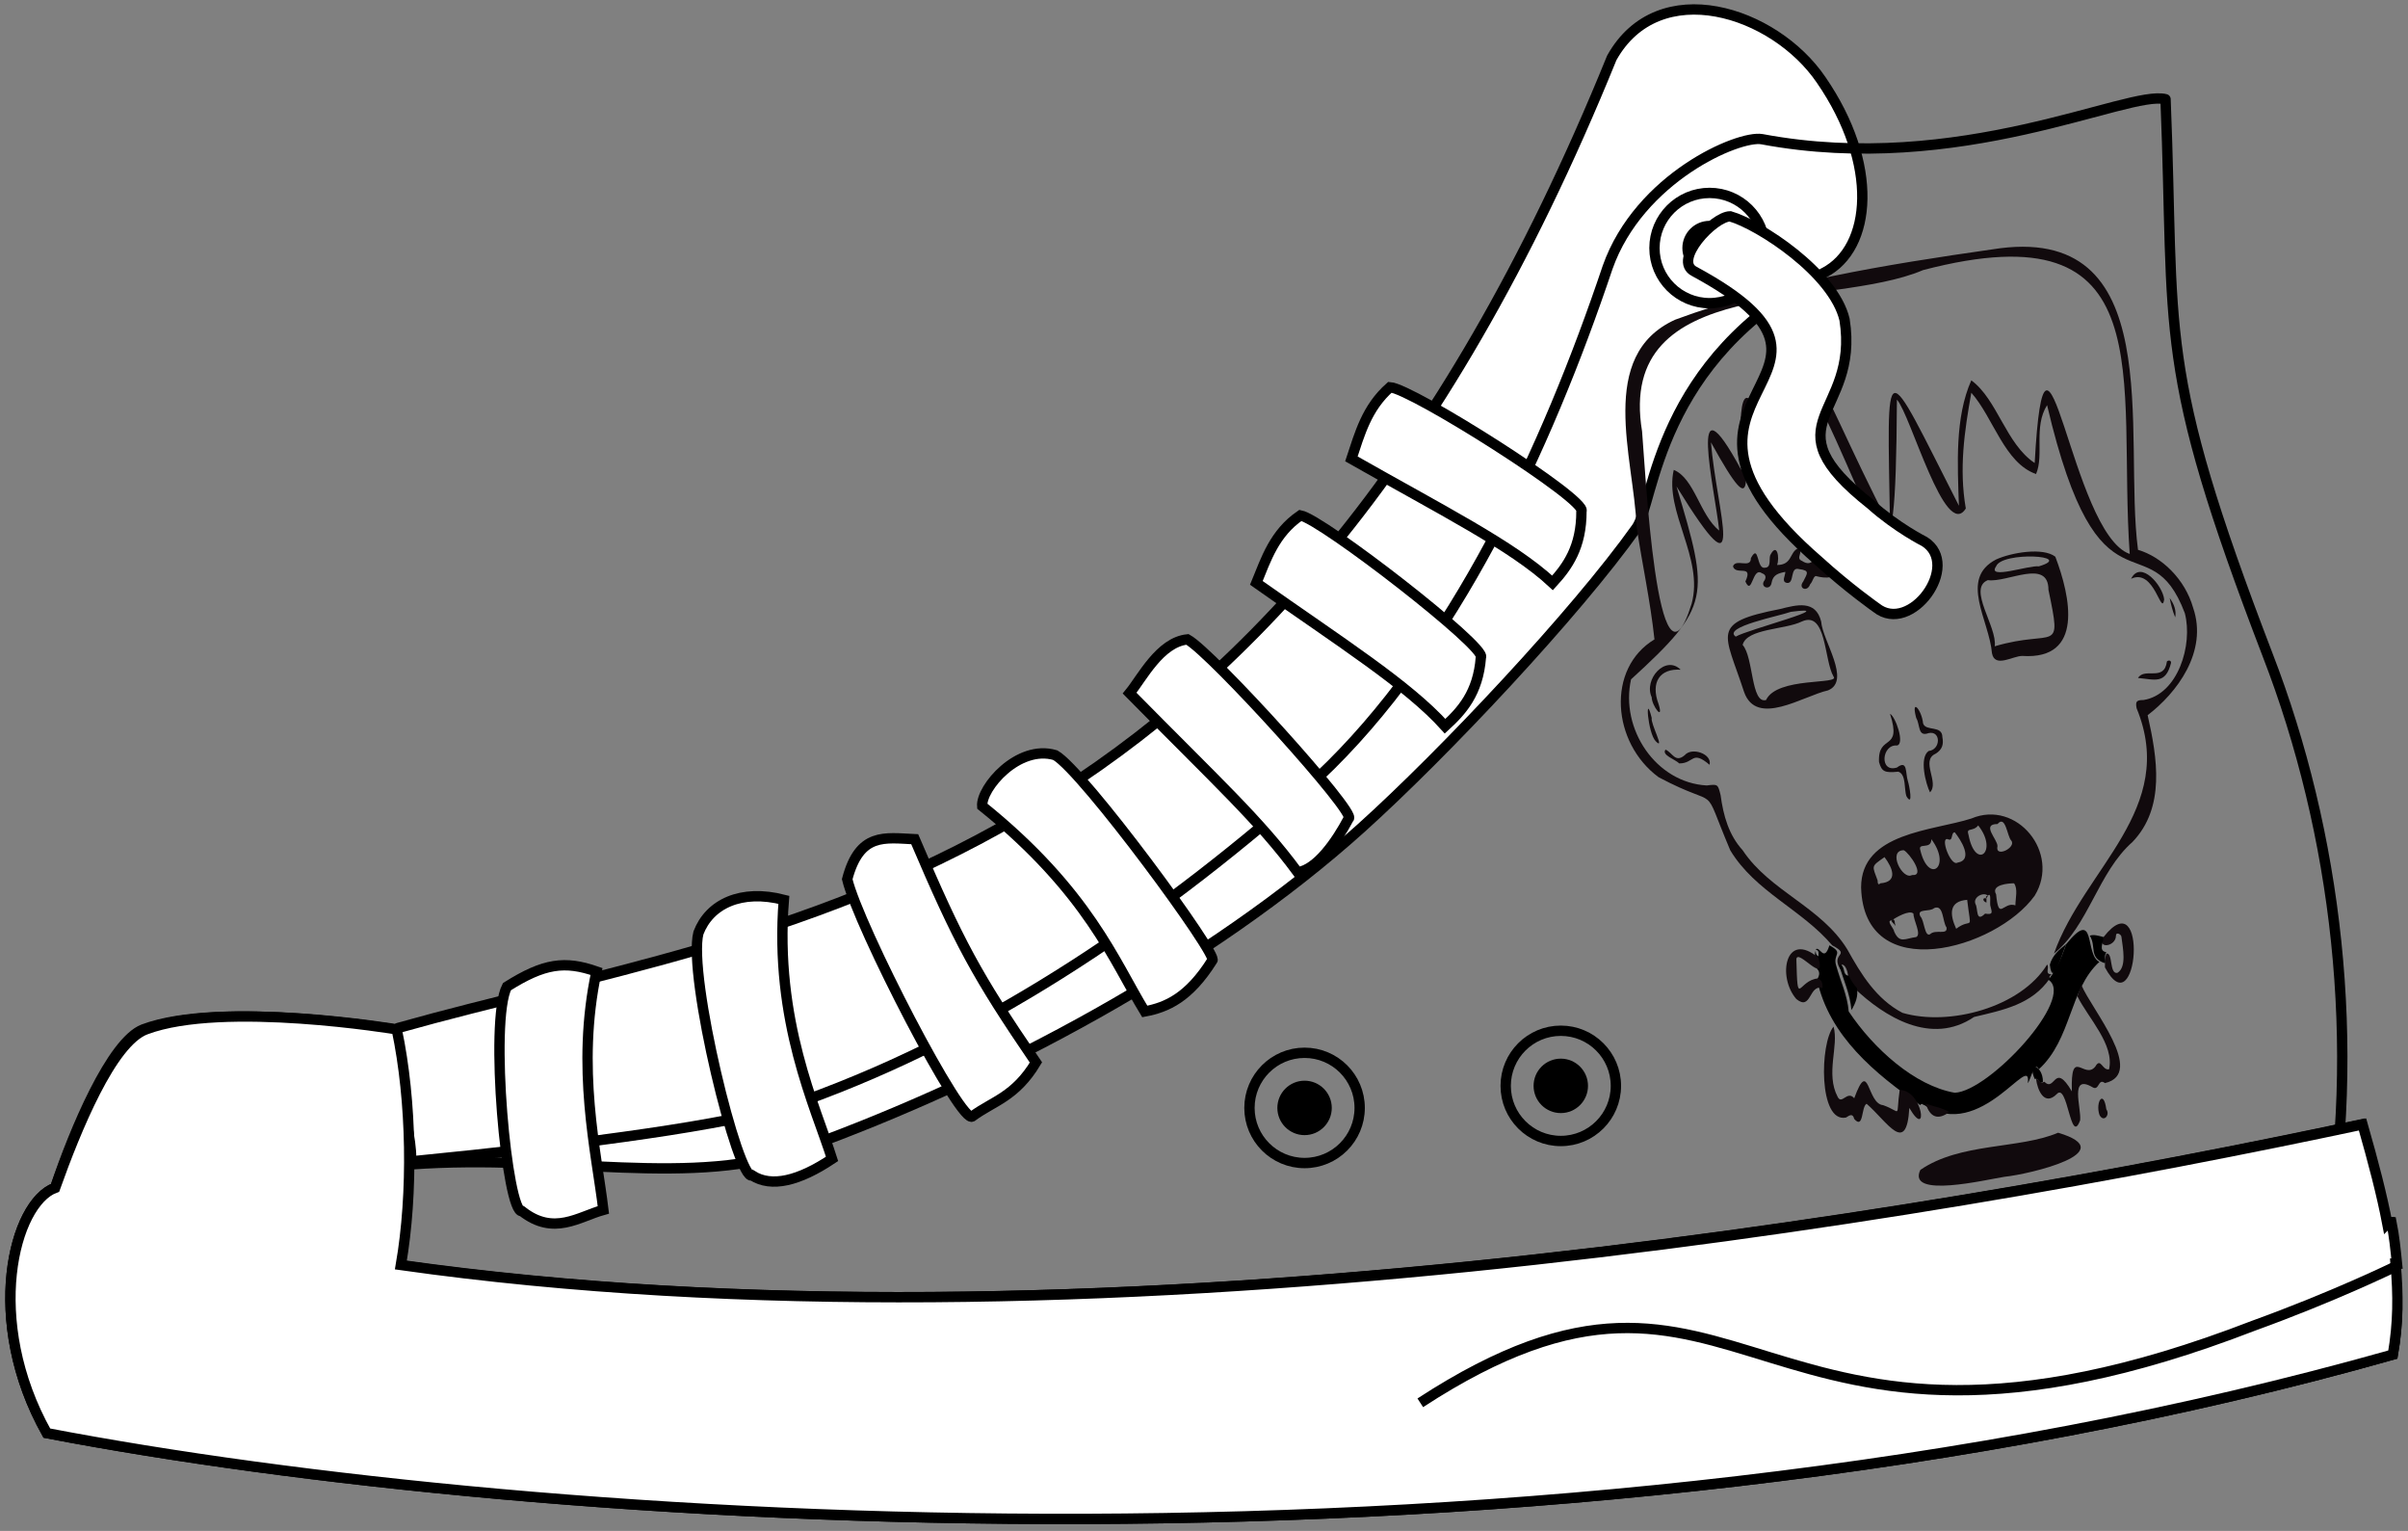 <?xml version="1.0" encoding="utf-8"?>
<!-- Generator: Adobe Illustrator 26.4.1, SVG Export Plug-In . SVG Version: 6.00 Build 0)  -->
<!DOCTYPE svg PUBLIC "-//W3C//DTD SVG 1.1//EN" "http://www.w3.org/Graphics/SVG/1.1/DTD/svg11.dtd">
<svg version="1.1" id="a" xmlns:x="http://ns.adobe.com/Extensibility/1.0/" xmlns:i="http://ns.adobe.com/AdobeIllustrator/10.0/" xmlns:graph="http://ns.adobe.com/Graphs/1.0/"
	 xmlns="http://www.w3.org/2000/svg" xmlns:xlink="http://www.w3.org/1999/xlink" x="0px" y="0px" viewBox="0 0 174.8 111.1"
	 style="enable-background:new 0 0 174.8 111.1;" xml:space="preserve">
<rect x="0" y="0" width="174.8" height="111.1" fill="#808080" stroke="none"/>
<style type="text/css">
	.st0{fill-rule:evenodd;clip-rule:evenodd;fill:#FFFFFF;stroke:#000000;stroke-width:0.75;stroke-miterlimit:11.34;}
	
		.st1{fill-rule:evenodd;clip-rule:evenodd;fill:#FFFFFF;stroke:#000000;stroke-width:0.75;stroke-linecap:round;stroke-linejoin:round;}
	
		.st2{fill-rule:evenodd;clip-rule:evenodd;fill:none;stroke:#000000;stroke-width:0.75;stroke-linecap:round;stroke-linejoin:round;}
	.st3{fill:none;stroke:#000000;stroke-width:0.75;stroke-linecap:round;stroke-linejoin:round;}
	.st4{stroke:#000000;stroke-width:0.75;stroke-linecap:round;stroke-linejoin:round;}
	.st5{fill:#110A0D;}
	.st6{fill:#FFFFFF;stroke:#000000;stroke-width:0.75;stroke-miterlimit:11.34;}
</style>
<path class="st0" d="M173.8,91.7c0,0,0.1,0,0.1,0c-0.1-1-0.2-2-0.4-3c-0.1,0-0.2,0-0.3,0.1c-0.4-2.1-1-4.4-1.8-7.2
	c-32.4,6.9-92.9,17.2-142.5,10.2c0.9-5.2,0.8-11.9-0.3-17.1c0,0-12.6-2.1-18.2,0C8.1,75.6,5.4,82,4,86.2c-3,1.1-5.2,9.6-0.6,17.8
	c35.5,6.8,108.8,11.7,170.3-5.7C174.1,96,174.1,94,173.8,91.7L173.8,91.7z"/>
<path class="st1" d="M132.2,5.8c-3.4-5-11.8-7.7-15.2-1.6l0,0C92.3,65,56.2,66.9,28.9,74.6c-1.2,1.3,1.3,7.8,0.9,9.9
	c11-0.8,20.4,1.8,28.6-1.2c13.8-5,29.4-13.3,40.4-23.2c6-5.4,15.6-15.6,20-21.8c1.3-1.8,1.4-12.2,13.6-18.5
	C135.9,18,136.4,11.9,132.2,5.8z"/>
<path class="st2" d="M164.6,47.5c-8.1-21.1-6.7-23-7.4-40.3h0c-2.7-0.7-14.9,5.6-29.3,2.9c-1.7-0.3-8.9,2.8-11.2,9.3
	c-4.4,13.1-11.2,27.8-21,37c-11,9.8-23.5,18.5-37.4,23.5c-8.2,3-39.1,5.4-50.1,6.2c-1.1,6,0.6,14.1,2.5,17.3
	c24.2,7.6,88,3.8,126.3-4.6c12.2-2.1,23.5-5.3,31.8-8.2C171.5,75.8,169.6,60.4,164.6,47.5z"/>
<path class="st0" d="M173.9,91.7c0,0,0.1,0,0.1,0c-0.1-1-0.2-2-0.4-3c-0.1,0-0.2,0-0.3,0.1c-0.4-2.1-1-4.4-1.8-7.2
	c-32.4,6.9-92.9,17.2-142.4,10.2c0.9-5.2,0.8-11.9-0.3-17.1c0,0-12.6-2.1-18.2,0C8.1,75.6,5.5,82,4,86.2c-3,1.1-5.2,9.6-0.6,17.8
	c35.5,6.8,108.8,11.7,170.3-5.7C174.1,96,174.1,94,173.9,91.7L173.9,91.7z"/>
<circle id="d" class="st3" cx="94.7" cy="80.4" r="4"/>
<circle id="e" class="st4" cx="94.7" cy="80.4" r="1.6"/>
<circle id="f" class="st3" cx="113.3" cy="78.8" r="4"/>
<circle id="g" class="st4" cx="113.3" cy="78.8" r="1.6"/>
<g>
	<g>
		<path class="st5" d="M133,68.6c-2.2-2.6-5.6-3.9-7.4-6.9c-2.2-5.2-0.5-2.8-5.2-5.3c-3.4-2.5-3.8-7.9-0.3-10
			c-0.3-2.8-0.9-5.5-1.3-8.2c-0.2-5-2.9-12.4,2.8-15c7.3-2.7,15.3-4,23-5.1c12.9-2.1,9.5,13.4,10.6,21.8c1.7,0.5,3.4,2.1,4,4.2
			c1.1,3.2-1.2,6.2-3.3,7.8c0.7,3.1,1.3,6.7-1.1,9.2c-2.5,2.2-3.2,6.1-5.7,8.1c2.2-6.2,9-10.5,6-17.8c-0.1-0.5,0-0.6,0.5-0.6
			c2.5-0.4,3.6-4,3-6.3c-2.6-6.9-6.2,1.1-10-15.1c-1,1.6-0.2,3.6-0.8,5c-2.3-0.8-3.1-4.1-4.7-5.9c-0.5,2.8-0.9,5.5-0.4,8.4
			c-1.5,2.4-4-6.8-5-7.9c-0.1,16.6-1.1,9.4-6.1-0.6c0.3,13,0.9,15.4-4.9,1.6c-0.3,4,1.2,8.8-2.5,2.1c0.4,5,2.8,11.8-2.5,3.2
			c2.4,8,2.5,8.7-3.3,14c-0.8,3.6,1.8,7.5,5.5,7.7c0.8-0.1,0.8-0.1,1,0.7c0.2,1.5,0.6,2.9,1.6,4c2,3,5.7,4.1,7.6,7.2
			c1,1.8,2.1,3.6,4,4.6c3.4,1,8.6-0.4,10.5-3.5c0.2,0.2-0.2,0.7,0.3,0.7c0,0.1-0.2,0.1-0.1,0.3c0,0,0,0,0,0
			c-1.3,1.9-3.4,2.3-5.5,2.8c-3.1,2.1-6.5,0-8.7-2.1c-0.6-0.5-0.3-1.1-0.7-1.6c-0.3-0.3-0.3,0.2-0.2,0.4
			C132.7,69.1,134.5,69.4,133,68.6z M142.2,36.7c-0.1-3-0.3-6.4,0.9-9.1c1.9,1.4,2.5,4.6,4.6,6c0.8-14.4,2.6,5.1,6.9,6.6
			c-0.9-12.7,2.6-25.2-15-20.6c-6.8,2.9-22.3,0.2-20.4,11.7c0.2,2.2,1.1,20.6,3.6,12.5c0.9-3.3-2-6.7-1.3-9.7
			c1.5,0.6,1.9,3.3,3.3,4.4c-0.3-2.9-2.4-11.8,1.6-4.4c-0.6-12.7,2.8,1.3,5.1,4.7c-0.4-16.9-0.5-12.5,5.7-0.6
			C137,25.4,136.6,25.7,142.2,36.7z"/>
		<path d="M150,68.5c2.2-2.7,1.3,0.8,2.4,1.3c-2.2,2-2,5.6-4.4,7.8c-0.3-0.7-0.6,0.8-0.8,1c0.3-2.4-3.4,4.3-7.5,1.6
			c-0.1,0-0.2-0.2-0.3,0c-3.3-2.3-6.6-5-7.5-9.1c0.1-0.2,0.3-0.5,0-0.8c0.2-0.4-0.3-0.8-0.1-1.3c0,0.1,0,0.3,0.2,0.4
			c0-0.2,0.1-0.4-0.2-0.5c0.3-0.3,0.6,1,1-0.3c1.1,0.6,0.2,0.6,0.5,1.5c0.3,1.1,0.8,2.1,0.9,3.3c1.8,2.7,4.8,5.4,7.7,5.9
			c2.5-0.1,8.8-6.9,6.8-8.2C149.4,70.2,149.7,69.3,150,68.5z"/>
		<path class="st5" d="M145.5,85.4c-1.3,0.2-7.1,1.6-6.1-0.5c2.9-2,7.2-1.5,10-2.7C154.1,83.6,147.4,85.2,145.5,85.4z"/>
		<path class="st5" d="M137.9,79.1c1.7,0,2.1,3.7,0.7,1.3c-0.2,3.5-1.6,1-3.1-0.3c-0.4,0.2-0.2,1.9-0.9,1.1
			c-0.1-0.4-0.3-0.3-0.6-0.1c-2,0.4-1.9-5.4-0.9-6.6c0.4,1.4-0.6,3.4,0.3,5.1c0.3,0.6,0.7-0.5,1.2,0.1c1.1-3,0.9,0.4,2.1,0.5
			C138.1,80.7,137.6,81.2,137.9,79.1z"/>
		<path class="st5" d="M150.8,72.3c0.1-0.3,0.2-0.6,0.3-0.8c0.7,1.7,4.7,6.4,1.7,7.1c-0.5-0.4-0.4,0.6-0.9,0.3
			c-1.7-1-0.8,1.5-0.9,2.4c-0.7,1.9-0.9-2.8-1.7-1.9c-0.9,0.9-1.4-0.3-1.5-1.1c0.2,0,0.3,0.4,0.6,0.2c0.8,0.8,0.7-1.5,2,0.7
			c-0.1-3.3,0.9-0.8,1.7-1.8c0.4-0.7,0.5,0.3,1,0.2C153.5,75.8,151.6,73.9,150.8,72.3z"/>
		<path class="st5" d="M132,71c0.3,0.2,0.3,0.4,0.3,0.7c-1-0.3-0.8,1.7-1.9,0.8c-1.4-1.6-0.8-5,1.6-3c0.6,2.1-1.5-0.7-1.6,0.1
			C130.5,73.3,130.5,71.1,132,71z"/>
		<path class="st5" d="M152.7,68c3.3-4.2,2.5,6.7,0.1,2.2c0,0,0,0,0,0c0-0.3,0-0.7,0.1-1c0.5-0.1,0.2,1.5,0.8,1.4
			c0.7-0.4,0.4-1.8,0.3-2.6c0-0.2-0.4-0.4-0.4-0.1C153.6,68.7,152.2,68.9,152.7,68z"/>
		<path d="M152.7,68c0,0.4-0.4,1,0.2,1.1c-0.2,0.3,0,0.6-0.1,0.8c-1.2-0.4-0.6-1.2-1.1-2C152,67.8,152.3,67.9,152.7,68z"/>
		<path class="st5" d="M139.8,80.1c0.6,0.2,1.2,0.3,1.7,0.6C140.7,81.3,140.1,81.1,139.8,80.1z"/>
		<path class="st5" d="M152.9,80.5c0.3,0.4-0.2,1-0.5,0.4C152.1,80,152.7,79,152.9,80.5C152.9,80.5,152.9,80.5,152.9,80.5z"/>
		<path d="M148.3,78.5c-0.3,0.2-0.3-0.3-0.6-0.2C147.1,76.9,148.3,77.3,148.3,78.5z"/>
		<path d="M134.8,71.7c0.1,0.6-0.1,1.1-0.4,1.6c-0.1-1.2-0.6-2.2-0.9-3.3c0.5,0,0.2,0.8,0.7,0.8C134.4,71.2,134.6,71.5,134.8,71.7z"
			/>
		<path d="M148.8,70c0.2-0.7,0.7-1.1,1.2-1.5C149.7,69.1,149,71.8,148.8,70z"/>
		<path class="st5" d="M143.1,59.4c3.3-1.4,6.5,2.5,4.6,5.6c-2.8,3.9-12.4,6.6-12.6-0.6C135.1,60.4,140.3,60.3,143.1,59.4z
			 M144.3,65c-0.3-0.3-1.1,0.1-0.9,0.6c0.2,0.3,0,1.4,0.7,0.7c0.6,0.1,0.5-0.1,0.4-0.5C144.4,65.6,144.6,64.7,144.3,65z M137.3,66.8
			c-0.4,0,0.2,0.6,0.2,0.8c0.4,0.9,0.8,0.5,1.6,0.4c0.4-0.2-0.2-1.2-0.2-1.7C138.6,66,137.6,66.6,137.3,66.8z M141.3,67.3
			c-0.3-0.4-0.2-1.7-0.9-1.4c-0.3,0.3-1.3,0-1,0.6c0.3,0.3,0.3,1.5,0.7,1.3C140.5,67.4,141.4,67.9,141.3,67.3z M145,61.4
			c-0.2,0.9,1.4,0.1,1-0.4c-0.3-0.3-0.4-1.9-1-1.2C143.8,59.8,145,60.9,145,61.4z M142.1,62.6c1.2-0.2,0.2-1.7-0.2-2.2
			c-0.3,0-0.1,0.7-0.5,0.5C140.8,60.7,141.6,62.9,142.1,62.6z M146.3,65.7c0-0.5,0.2-1.2-0.1-1.6c-0.4,0-1.7,0.1-1.3,0.8
			C145.1,66.9,145.4,65.4,146.3,65.7z M142,67.4c1.2-0.9,1.1,0.4,0.8-2.1C141.5,65.4,141.5,66.3,142,67.4z M140.2,60.9
			c0,0.8-1,0.2-0.8,0.8C140,64.2,141.7,62.9,140.2,60.9z M136.8,62.2c-1,0.7-0.9,0.6-0.5,1.7c0,0.1,0,0.4,0.2,0.2
			C137.8,64,137.4,63,136.8,62.2z M143.6,59.9c-0.4,0.5-0.9,0.1-0.7,0.7C143.4,63.2,145.1,61.8,143.6,59.9z M138.8,63.5
			c1,0.1-0.2-1.6-0.6-1.8C137,61.7,138.1,63.9,138.8,63.5z"/>
		<path class="st5" d="M146.8,47.6c-0.7,0-2,0.9-2.2-0.2c-0.2-2.4-2.4-5.4,0.3-6.8c1.1-0.5,3.4-0.9,4.3-0.2
			C150.3,43.3,151.3,47.9,146.8,47.6z M148.7,42.8c0-2.3-3-0.5-4.4-0.7c-1.5,0.6,0.7,3.4,0.5,4.8C149.2,45.6,149.7,47.6,148.7,42.8z
			 M148,41.1c2.7-0.8-2.7-1.1-3.1,0C144.2,42.1,147.3,41,148,41.1z"/>
		<path class="st5" d="M129.2,44.2c1.2-0.3,2.6-0.7,3,0.9c0.1,1.4,2.2,4.3,0.5,5c-1.8,0.4-5.2,2.7-6.1,0.1
			C125.2,45.9,124.1,45.2,129.2,44.2z M130.8,45.1c-1.2,0.6-4,0.5-4.3,1.7c0.8,0.9,0.6,4.3,1.7,4c0.8-1.7,5.4-1.1,4.9-1.7
			C132.4,47.9,132.6,44.3,130.8,45.1z M130,44.4c-0.8,0.3-5,1.1-4,1.8C126.8,45.7,133.8,43.9,130,44.4z"/>
		<path class="st5" d="M129,41c1.1,0,0.9-0.9,1.5-1.2c0.5,0.2-0.2,0.7,0.3,0.9c0.9,0.6,0.9-0.6,1.5-0.5c0.5,0.3-0.6,0.8,0,1.1
			c1.3,0.7,0.2,0.7-0.5,0.5c-0.2,0.1-0.2,0.4-0.4,0.6c-0.2,0.6-0.9,0.3-0.5-0.2c0.3-0.6,0.5-0.8-0.3-0.9c-0.7-0.2-0.3,1.1-0.9,1
			c-0.4-0.1-0.1-0.5-0.1-0.8c-0.5,0.1-0.9,0.2-1,0.8c-0.1,0.6-0.9,0.3-0.5-0.2c0.1-0.2,0.1-0.4-0.2-0.5c-0.7-0.5-0.7,1.7-1.2,0.6
			c0.6-1.3-0.7-0.4-0.9-1.1c0.2-0.6,1.3,0.2,1.3-0.6c0.6-1.1,0.4,0.8,1,0.7c0.5,0,0.3-0.6,0.4-0.9C129,39.3,129.2,40.5,129,41z"/>
		<path class="st5" d="M139.1,52.1c-0.4-1.5,0.4-0.6,0.5,0.4c0.2,0.6,1.4,0.1,1.4,1c0.1,0.5,0,0.9-0.5,1.2c-1.1,0.5,0.3,2.1-0.4,2.8
			c-0.3-0.6-0.8-2.5-0.1-3c0.9-0.1,0.9-1.5,0-1.3C139.2,53.5,139.4,52.6,139.1,52.1z"/>
		<path class="st5" d="M138.5,56.7c0.1,0.3,0.4,1.9-0.1,1.1c-0.2-0.5,0-1.6-0.6-1.8c-1,0.1-1.2,0-1.4-0.7c-0.1-2.1,1.7-0.7,0.8-3.5
			c0.4,0.2,1.1,2.2,0.5,2.3c-1.1-0.1-1.3,2,0,1.6C138.5,55.1,138.3,56.1,138.5,56.7C138.5,56.7,138.5,56.7,138.5,56.7z"/>
		<path class="st5" d="M119.9,50.6c-0.6-1.3,1-3.1,2.1-2c-1.5-0.1-2.2,0.9-1.6,2.5C120.8,52.4,119.9,51.2,119.9,50.6z"/>
		<path class="st5" d="M120.9,54.4c0.5,0.2,0.7,1,1.4,0.4c0.5-0.6,2-0.1,1.8,0.7c-1.3-1.1-1.1-0.1-2.2-0.1
			C121.6,55.1,120.6,54.8,120.9,54.4z"/>
		<path class="st5" d="M157.1,43.5c-0.2,1.3-0.7-2.3-2.4-1.5C155.4,40.6,157,42.5,157.1,43.5z"/>
		<path class="st5" d="M157.6,48.1c-0.4,1.6-1.2,1.2-2.4,1.1c0.5-0.8,1.9,0.3,2.1-1.2C157.4,47.9,157.6,47.9,157.6,48.1z"/>
		<path class="st5" d="M119.9,52.1c-0.1,0.4,1,2.4,0.3,1.7C119.6,53.2,119.4,50.1,119.9,52.1z"/>
		<path class="st5" d="M157.5,43.4c0.3,0.4,0.5,0.9,0.4,1.4C157.7,44.3,157.6,43.9,157.5,43.4z"/>
		<path class="st5" d="M137.4,66.7c0.2,0.1,0.1,0.2,0.2,0.5C137.4,66.9,137.2,66.9,137.4,66.7z"/>
		<path class="st5" d="M144.2,65.2c0,0.1,0,0.2,0,0.3C143.9,65.4,143.9,65.1,144.2,65.2z"/>
		<path class="st5" d="M144.3,65c0,0.1-0.1,0.1-0.1,0.2C144.1,65.1,144.2,65,144.3,65C144.3,65,144.3,65,144.3,65z"/>
	</g>
	<circle id="g_00000008137333075700623680000008282238140105616549_" class="st4" cx="124.1" cy="18" r="1.6"/>
	<circle id="f_00000049222756347758899700000006812015536883560376_" class="st3" cx="124.1" cy="18" r="4"/>
	<path class="st6" d="M139.7,39.3c0,0-2-1-3.9-2.7c-7.6-6-0.8-6.4-1.9-13.4c-0.8-3.4-6.2-6.9-8.3-7.5c-1.2,0-4.2,3.2-2.6,4
		c14.4,7.8-5.3,8.6,9,21c2.2,2,4.2,3.4,4.2,3.4C138.7,46.1,142.4,41,139.7,39.3z"/>
	<path class="st6" d="M94.4,37.4L94.4,37.4c-1.9,1.3-2.5,3.2-3.2,4.9c6.1,4.3,11,7.4,13.7,10.4c1.2-1.1,2.4-2.4,2.6-5
		C108,47,96,37.7,94.4,37.4z"/>
	<path class="st6" d="M86.2,46.4L86.2,46.4c-2,0.2-3.3,2.8-4.2,3.9c6.4,6.5,9.4,9.2,12.2,13c1.4-0.2,2.8-2.2,3.7-3.9
		C98.6,59.1,88,47.4,86.2,46.4L86.2,46.4z"/>
	<path class="st6" d="M56.9,65.3c-3.1-0.8-5.4,0.3-6.2,2.4c-0.8,3.1,2.9,18.1,3.9,17.6c1.4,0.9,3.4,0.4,5.8-1.2
		C59.2,80.3,56.2,74.1,56.9,65.3z"/>
	<path class="st6" d="M76.6,54.8c-2.7-0.8-5.4,2.4-5.3,3.7c7.7,6.2,9.6,11.3,11.8,14.9c1.6-0.3,3.2-1,4.9-3.7
		C88.6,69.5,78.6,55.9,76.6,54.8L76.6,54.8z"/>
	<path class="st6" d="M61.5,63.8c0.8,3.4,8.4,18.1,9.1,17.2c1.5-1.1,3.1-1.4,4.6-3.9c-4.3-6.3-5.6-8.7-8.8-16.2
		C64.2,60.8,62.4,60.4,61.5,63.8L61.5,63.8z"/>
	<path class="st6" d="M43.3,70.5c-2.3-0.8-3.8-0.6-6.5,1.1c-1.3,2.5,0,16.5,1.1,16.3c2.3,1.8,4.1,0.4,5.9-0.1
		C43.3,83.6,41.8,77.5,43.3,70.5z"/>
	<path class="st6" d="M100.9,28.1c-1.7,1.5-2.2,3.4-2.8,5.2c6.5,3.7,11.7,6.3,14.6,9c1.1-1.2,2.1-2.6,2.1-5.2
		C115.3,36.3,102.5,28.2,100.9,28.1L100.9,28.1z"/>
</g>
<path class="st6" d="M103.1,101.8c23.8-15.5,23.8,8.6,60.5-5.6c5.8-2.1,10.1-4.2,10.1-4.2"/>
</svg>
